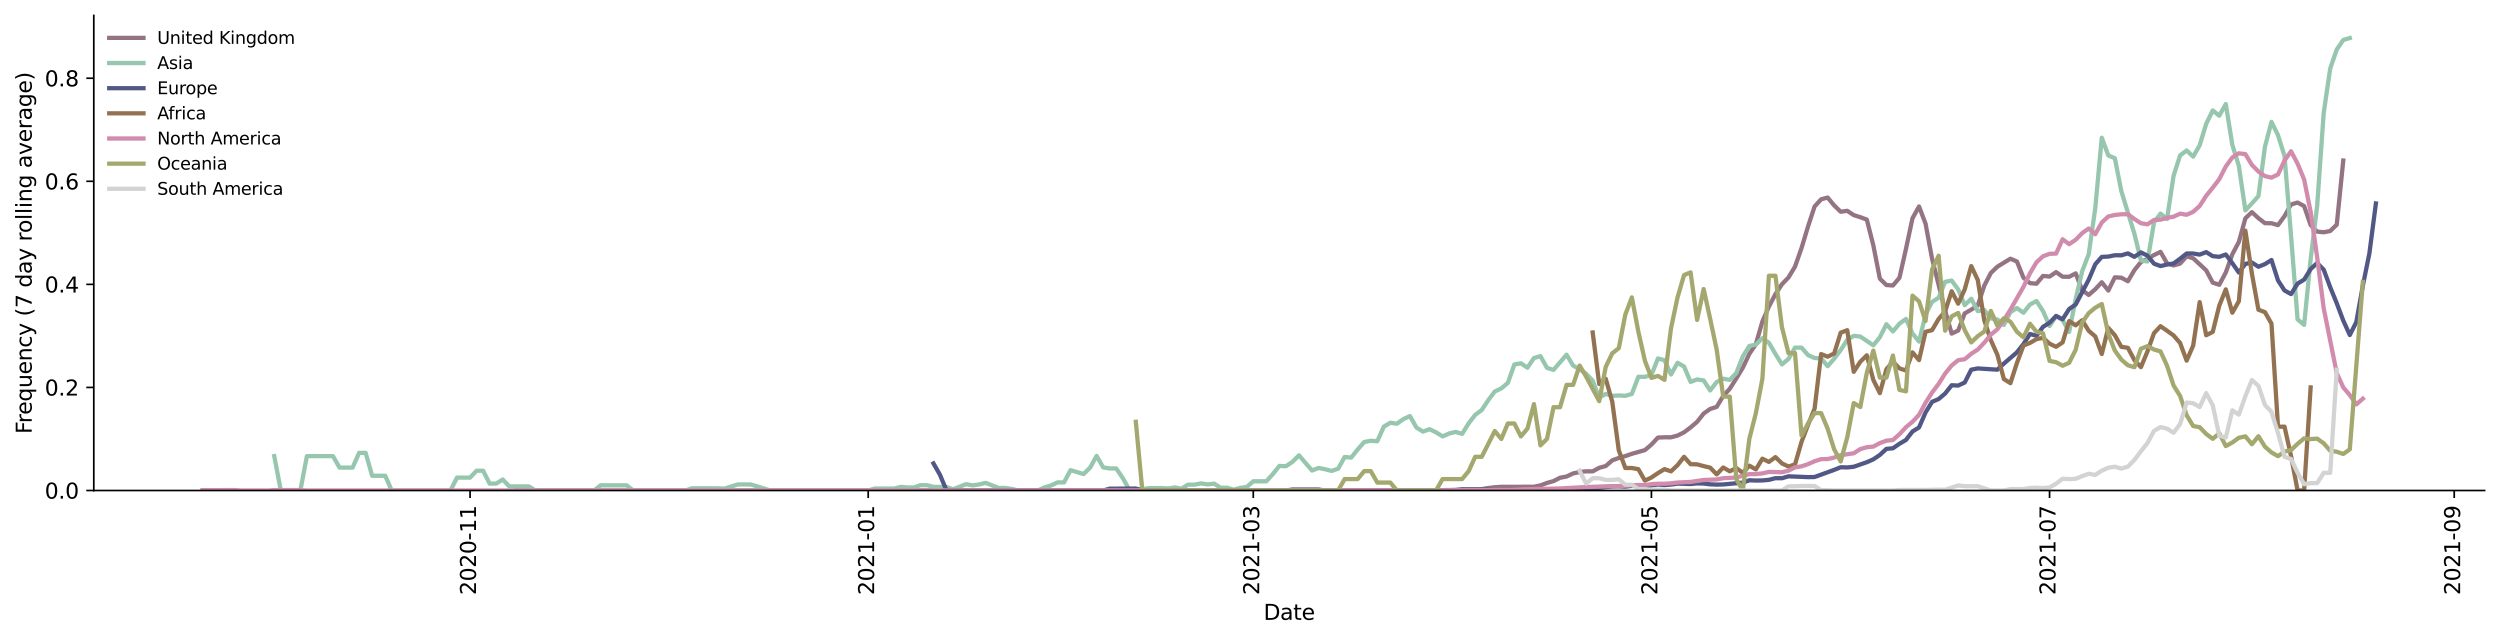 <?xml version="1.0" encoding="utf-8" standalone="no"?>
<!DOCTYPE svg PUBLIC "-//W3C//DTD SVG 1.1//EN"
  "http://www.w3.org/Graphics/SVG/1.1/DTD/svg11.dtd">
<svg height="298.621pt" version="1.1" viewBox="0 0 1166.981 298.621" width="1166.981pt" xmlns="http://www.w3.org/2000/svg" xmlns:xlink="http://www.w3.org/1999/xlink">
 <defs>
  <style type="text/css">*{stroke-linecap:butt;stroke-linejoin:round;}</style>
 </defs>
 <g id="figure_1">
  <g id="patch_1">
   <path d="M 0 298.621 
L 1166.981 298.621 
L 1166.981 0 
L 0 0 
z
" style="fill:#ffffff;"/>
  </g>
  <g id="axes_1">
   <g id="patch_2">
    <path d="M 43.781 228.96 
L 1159.781 228.96 
L 1159.781 7.2 
L 43.781 7.2 
z
" style="fill:#ffffff;"/>
   </g>
   <g id="matplotlib.axis_1">
    <g id="xtick_1">
     <g id="line2d_1">
      <defs>
       <path d="M 0 0 
L 0 3.5 
" id="mbc5ffa4430" style="stroke:#000000;stroke-width:0.8;"/>
      </defs>
      <g>
       <use style="stroke:#000000;stroke-width:0.8;" x="219.423" xlink:href="#mbc5ffa4430" y="228.96"/>
      </g>
     </g>
     <g id="text_1">
      <!-- 2020-11 -->
      <g transform="translate(222.182 277.743)rotate(-90)scale(0.1 -0.1)">
       <defs>
        <path d="M 1228 531 
L 3431 531 
L 3431 0 
L 469 0 
L 469 531 
Q 828 903 1448 1529 
Q 2069 2156 2228 2338 
Q 2531 2678 2651 2914 
Q 2772 3150 2772 3378 
Q 2772 3750 2511 3984 
Q 2250 4219 1831 4219 
Q 1534 4219 1204 4116 
Q 875 4013 500 3803 
L 500 4441 
Q 881 4594 1212 4672 
Q 1544 4750 1819 4750 
Q 2544 4750 2975 4387 
Q 3406 4025 3406 3419 
Q 3406 3131 3298 2873 
Q 3191 2616 2906 2266 
Q 2828 2175 2409 1742 
Q 1991 1309 1228 531 
z
" id="DejaVuSans-32" transform="scale(0.016)"/>
        <path d="M 2034 4250 
Q 1547 4250 1301 3770 
Q 1056 3291 1056 2328 
Q 1056 1369 1301 889 
Q 1547 409 2034 409 
Q 2525 409 2770 889 
Q 3016 1369 3016 2328 
Q 3016 3291 2770 3770 
Q 2525 4250 2034 4250 
z
M 2034 4750 
Q 2819 4750 3233 4129 
Q 3647 3509 3647 2328 
Q 3647 1150 3233 529 
Q 2819 -91 2034 -91 
Q 1250 -91 836 529 
Q 422 1150 422 2328 
Q 422 3509 836 4129 
Q 1250 4750 2034 4750 
z
" id="DejaVuSans-30" transform="scale(0.016)"/>
        <path d="M 313 2009 
L 1997 2009 
L 1997 1497 
L 313 1497 
L 313 2009 
z
" id="DejaVuSans-2d" transform="scale(0.016)"/>
        <path d="M 794 531 
L 1825 531 
L 1825 4091 
L 703 3866 
L 703 4441 
L 1819 4666 
L 2450 4666 
L 2450 531 
L 3481 531 
L 3481 0 
L 794 0 
L 794 531 
z
" id="DejaVuSans-31" transform="scale(0.016)"/>
       </defs>
       <use xlink:href="#DejaVuSans-32"/>
       <use x="63.623" xlink:href="#DejaVuSans-30"/>
       <use x="127.246" xlink:href="#DejaVuSans-32"/>
       <use x="190.869" xlink:href="#DejaVuSans-30"/>
       <use x="254.492" xlink:href="#DejaVuSans-2d"/>
       <use x="290.576" xlink:href="#DejaVuSans-31"/>
       <use x="354.199" xlink:href="#DejaVuSans-31"/>
      </g>
     </g>
    </g>
    <g id="xtick_2">
     <g id="line2d_2">
      <g>
       <use style="stroke:#000000;stroke-width:0.8;" x="405.27" xlink:href="#mbc5ffa4430" y="228.96"/>
      </g>
     </g>
     <g id="text_2">
      <!-- 2021-01 -->
      <g transform="translate(408.03 277.743)rotate(-90)scale(0.1 -0.1)">
       <use xlink:href="#DejaVuSans-32"/>
       <use x="63.623" xlink:href="#DejaVuSans-30"/>
       <use x="127.246" xlink:href="#DejaVuSans-32"/>
       <use x="190.869" xlink:href="#DejaVuSans-31"/>
       <use x="254.492" xlink:href="#DejaVuSans-2d"/>
       <use x="290.576" xlink:href="#DejaVuSans-30"/>
       <use x="354.199" xlink:href="#DejaVuSans-31"/>
      </g>
     </g>
    </g>
    <g id="xtick_3">
     <g id="line2d_3">
      <g>
       <use style="stroke:#000000;stroke-width:0.8;" x="585.024" xlink:href="#mbc5ffa4430" y="228.96"/>
      </g>
     </g>
     <g id="text_3">
      <!-- 2021-03 -->
      <g transform="translate(587.784 277.743)rotate(-90)scale(0.1 -0.1)">
       <defs>
        <path d="M 2597 2516 
Q 3050 2419 3304 2112 
Q 3559 1806 3559 1356 
Q 3559 666 3084 287 
Q 2609 -91 1734 -91 
Q 1441 -91 1130 -33 
Q 819 25 488 141 
L 488 750 
Q 750 597 1062 519 
Q 1375 441 1716 441 
Q 2309 441 2620 675 
Q 2931 909 2931 1356 
Q 2931 1769 2642 2001 
Q 2353 2234 1838 2234 
L 1294 2234 
L 1294 2753 
L 1863 2753 
Q 2328 2753 2575 2939 
Q 2822 3125 2822 3475 
Q 2822 3834 2567 4026 
Q 2313 4219 1838 4219 
Q 1578 4219 1281 4162 
Q 984 4106 628 3988 
L 628 4550 
Q 988 4650 1302 4700 
Q 1616 4750 1894 4750 
Q 2613 4750 3031 4423 
Q 3450 4097 3450 3541 
Q 3450 3153 3228 2886 
Q 3006 2619 2597 2516 
z
" id="DejaVuSans-33" transform="scale(0.016)"/>
       </defs>
       <use xlink:href="#DejaVuSans-32"/>
       <use x="63.623" xlink:href="#DejaVuSans-30"/>
       <use x="127.246" xlink:href="#DejaVuSans-32"/>
       <use x="190.869" xlink:href="#DejaVuSans-31"/>
       <use x="254.492" xlink:href="#DejaVuSans-2d"/>
       <use x="290.576" xlink:href="#DejaVuSans-30"/>
       <use x="354.199" xlink:href="#DejaVuSans-33"/>
      </g>
     </g>
    </g>
    <g id="xtick_4">
     <g id="line2d_4">
      <g>
       <use style="stroke:#000000;stroke-width:0.8;" x="770.872" xlink:href="#mbc5ffa4430" y="228.96"/>
      </g>
     </g>
     <g id="text_4">
      <!-- 2021-05 -->
      <g transform="translate(773.632 277.743)rotate(-90)scale(0.1 -0.1)">
       <defs>
        <path d="M 691 4666 
L 3169 4666 
L 3169 4134 
L 1269 4134 
L 1269 2991 
Q 1406 3038 1543 3061 
Q 1681 3084 1819 3084 
Q 2600 3084 3056 2656 
Q 3513 2228 3513 1497 
Q 3513 744 3044 326 
Q 2575 -91 1722 -91 
Q 1428 -91 1123 -41 
Q 819 9 494 109 
L 494 744 
Q 775 591 1075 516 
Q 1375 441 1709 441 
Q 2250 441 2565 725 
Q 2881 1009 2881 1497 
Q 2881 1984 2565 2268 
Q 2250 2553 1709 2553 
Q 1456 2553 1204 2497 
Q 953 2441 691 2322 
L 691 4666 
z
" id="DejaVuSans-35" transform="scale(0.016)"/>
       </defs>
       <use xlink:href="#DejaVuSans-32"/>
       <use x="63.623" xlink:href="#DejaVuSans-30"/>
       <use x="127.246" xlink:href="#DejaVuSans-32"/>
       <use x="190.869" xlink:href="#DejaVuSans-31"/>
       <use x="254.492" xlink:href="#DejaVuSans-2d"/>
       <use x="290.576" xlink:href="#DejaVuSans-30"/>
       <use x="354.199" xlink:href="#DejaVuSans-35"/>
      </g>
     </g>
    </g>
    <g id="xtick_5">
     <g id="line2d_5">
      <g>
       <use style="stroke:#000000;stroke-width:0.8;" x="956.72" xlink:href="#mbc5ffa4430" y="228.96"/>
      </g>
     </g>
     <g id="text_5">
      <!-- 2021-07 -->
      <g transform="translate(959.479 277.743)rotate(-90)scale(0.1 -0.1)">
       <defs>
        <path d="M 525 4666 
L 3525 4666 
L 3525 4397 
L 1831 0 
L 1172 0 
L 2766 4134 
L 525 4134 
L 525 4666 
z
" id="DejaVuSans-37" transform="scale(0.016)"/>
       </defs>
       <use xlink:href="#DejaVuSans-32"/>
       <use x="63.623" xlink:href="#DejaVuSans-30"/>
       <use x="127.246" xlink:href="#DejaVuSans-32"/>
       <use x="190.869" xlink:href="#DejaVuSans-31"/>
       <use x="254.492" xlink:href="#DejaVuSans-2d"/>
       <use x="290.576" xlink:href="#DejaVuSans-30"/>
       <use x="354.199" xlink:href="#DejaVuSans-37"/>
      </g>
     </g>
    </g>
    <g id="xtick_6">
     <g id="line2d_6">
      <g>
       <use style="stroke:#000000;stroke-width:0.8;" x="1145.614" xlink:href="#mbc5ffa4430" y="228.96"/>
      </g>
     </g>
     <g id="text_6">
      <!-- 2021-09 -->
      <g transform="translate(1148.374 277.743)rotate(-90)scale(0.1 -0.1)">
       <defs>
        <path d="M 703 97 
L 703 672 
Q 941 559 1184 500 
Q 1428 441 1663 441 
Q 2288 441 2617 861 
Q 2947 1281 2994 2138 
Q 2813 1869 2534 1725 
Q 2256 1581 1919 1581 
Q 1219 1581 811 2004 
Q 403 2428 403 3163 
Q 403 3881 828 4315 
Q 1253 4750 1959 4750 
Q 2769 4750 3195 4129 
Q 3622 3509 3622 2328 
Q 3622 1225 3098 567 
Q 2575 -91 1691 -91 
Q 1453 -91 1209 -44 
Q 966 3 703 97 
z
M 1959 2075 
Q 2384 2075 2632 2365 
Q 2881 2656 2881 3163 
Q 2881 3666 2632 3958 
Q 2384 4250 1959 4250 
Q 1534 4250 1286 3958 
Q 1038 3666 1038 3163 
Q 1038 2656 1286 2365 
Q 1534 2075 1959 2075 
z
" id="DejaVuSans-39" transform="scale(0.016)"/>
       </defs>
       <use xlink:href="#DejaVuSans-32"/>
       <use x="63.623" xlink:href="#DejaVuSans-30"/>
       <use x="127.246" xlink:href="#DejaVuSans-32"/>
       <use x="190.869" xlink:href="#DejaVuSans-31"/>
       <use x="254.492" xlink:href="#DejaVuSans-2d"/>
       <use x="290.576" xlink:href="#DejaVuSans-30"/>
       <use x="354.199" xlink:href="#DejaVuSans-39"/>
      </g>
     </g>
    </g>
    <g id="text_7">
     <!-- Date -->
     <g transform="translate(589.83 289.341)scale(0.1 -0.1)">
      <defs>
       <path d="M 1259 4147 
L 1259 519 
L 2022 519 
Q 2988 519 3436 956 
Q 3884 1394 3884 2338 
Q 3884 3275 3436 3711 
Q 2988 4147 2022 4147 
L 1259 4147 
z
M 628 4666 
L 1925 4666 
Q 3281 4666 3915 4102 
Q 4550 3538 4550 2338 
Q 4550 1131 3912 565 
Q 3275 0 1925 0 
L 628 0 
L 628 4666 
z
" id="DejaVuSans-44" transform="scale(0.016)"/>
       <path d="M 2194 1759 
Q 1497 1759 1228 1600 
Q 959 1441 959 1056 
Q 959 750 1161 570 
Q 1363 391 1709 391 
Q 2188 391 2477 730 
Q 2766 1069 2766 1631 
L 2766 1759 
L 2194 1759 
z
M 3341 1997 
L 3341 0 
L 2766 0 
L 2766 531 
Q 2569 213 2275 61 
Q 1981 -91 1556 -91 
Q 1019 -91 701 211 
Q 384 513 384 1019 
Q 384 1609 779 1909 
Q 1175 2209 1959 2209 
L 2766 2209 
L 2766 2266 
Q 2766 2663 2505 2880 
Q 2244 3097 1772 3097 
Q 1472 3097 1187 3025 
Q 903 2953 641 2809 
L 641 3341 
Q 956 3463 1253 3523 
Q 1550 3584 1831 3584 
Q 2591 3584 2966 3190 
Q 3341 2797 3341 1997 
z
" id="DejaVuSans-61" transform="scale(0.016)"/>
       <path d="M 1172 4494 
L 1172 3500 
L 2356 3500 
L 2356 3053 
L 1172 3053 
L 1172 1153 
Q 1172 725 1289 603 
Q 1406 481 1766 481 
L 2356 481 
L 2356 0 
L 1766 0 
Q 1100 0 847 248 
Q 594 497 594 1153 
L 594 3053 
L 172 3053 
L 172 3500 
L 594 3500 
L 594 4494 
L 1172 4494 
z
" id="DejaVuSans-74" transform="scale(0.016)"/>
       <path d="M 3597 1894 
L 3597 1613 
L 953 1613 
Q 991 1019 1311 708 
Q 1631 397 2203 397 
Q 2534 397 2845 478 
Q 3156 559 3463 722 
L 3463 178 
Q 3153 47 2828 -22 
Q 2503 -91 2169 -91 
Q 1331 -91 842 396 
Q 353 884 353 1716 
Q 353 2575 817 3079 
Q 1281 3584 2069 3584 
Q 2775 3584 3186 3129 
Q 3597 2675 3597 1894 
z
M 3022 2063 
Q 3016 2534 2758 2815 
Q 2500 3097 2075 3097 
Q 1594 3097 1305 2825 
Q 1016 2553 972 2059 
L 3022 2063 
z
" id="DejaVuSans-65" transform="scale(0.016)"/>
      </defs>
      <use xlink:href="#DejaVuSans-44"/>
      <use x="77.002" xlink:href="#DejaVuSans-61"/>
      <use x="138.281" xlink:href="#DejaVuSans-74"/>
      <use x="177.49" xlink:href="#DejaVuSans-65"/>
     </g>
    </g>
   </g>
   <g id="matplotlib.axis_2">
    <g id="ytick_1">
     <g id="line2d_7">
      <defs>
       <path d="M 0 0 
L -3.5 0 
" id="m8dbe2d3e76" style="stroke:#000000;stroke-width:0.8;"/>
      </defs>
      <g>
       <use style="stroke:#000000;stroke-width:0.8;" x="43.781" xlink:href="#m8dbe2d3e76" y="228.96"/>
      </g>
     </g>
     <g id="text_8">
      <!-- 0.0 -->
      <g transform="translate(20.878 232.759)scale(0.1 -0.1)">
       <defs>
        <path d="M 684 794 
L 1344 794 
L 1344 0 
L 684 0 
L 684 794 
z
" id="DejaVuSans-2e" transform="scale(0.016)"/>
       </defs>
       <use xlink:href="#DejaVuSans-30"/>
       <use x="63.623" xlink:href="#DejaVuSans-2e"/>
       <use x="95.41" xlink:href="#DejaVuSans-30"/>
      </g>
     </g>
    </g>
    <g id="ytick_2">
     <g id="line2d_8">
      <g>
       <use style="stroke:#000000;stroke-width:0.8;" x="43.781" xlink:href="#m8dbe2d3e76" y="180.849"/>
      </g>
     </g>
     <g id="text_9">
      <!-- 0.2 -->
      <g transform="translate(20.878 184.648)scale(0.1 -0.1)">
       <use xlink:href="#DejaVuSans-30"/>
       <use x="63.623" xlink:href="#DejaVuSans-2e"/>
       <use x="95.41" xlink:href="#DejaVuSans-32"/>
      </g>
     </g>
    </g>
    <g id="ytick_3">
     <g id="line2d_9">
      <g>
       <use style="stroke:#000000;stroke-width:0.8;" x="43.781" xlink:href="#m8dbe2d3e76" y="132.738"/>
      </g>
     </g>
     <g id="text_10">
      <!-- 0.4 -->
      <g transform="translate(20.878 136.537)scale(0.1 -0.1)">
       <defs>
        <path d="M 2419 4116 
L 825 1625 
L 2419 1625 
L 2419 4116 
z
M 2253 4666 
L 3047 4666 
L 3047 1625 
L 3713 1625 
L 3713 1100 
L 3047 1100 
L 3047 0 
L 2419 0 
L 2419 1100 
L 313 1100 
L 313 1709 
L 2253 4666 
z
" id="DejaVuSans-34" transform="scale(0.016)"/>
       </defs>
       <use xlink:href="#DejaVuSans-30"/>
       <use x="63.623" xlink:href="#DejaVuSans-2e"/>
       <use x="95.41" xlink:href="#DejaVuSans-34"/>
      </g>
     </g>
    </g>
    <g id="ytick_4">
     <g id="line2d_10">
      <g>
       <use style="stroke:#000000;stroke-width:0.8;" x="43.781" xlink:href="#m8dbe2d3e76" y="84.627"/>
      </g>
     </g>
     <g id="text_11">
      <!-- 0.6 -->
      <g transform="translate(20.878 88.426)scale(0.1 -0.1)">
       <defs>
        <path d="M 2113 2584 
Q 1688 2584 1439 2293 
Q 1191 2003 1191 1497 
Q 1191 994 1439 701 
Q 1688 409 2113 409 
Q 2538 409 2786 701 
Q 3034 994 3034 1497 
Q 3034 2003 2786 2293 
Q 2538 2584 2113 2584 
z
M 3366 4563 
L 3366 3988 
Q 3128 4100 2886 4159 
Q 2644 4219 2406 4219 
Q 1781 4219 1451 3797 
Q 1122 3375 1075 2522 
Q 1259 2794 1537 2939 
Q 1816 3084 2150 3084 
Q 2853 3084 3261 2657 
Q 3669 2231 3669 1497 
Q 3669 778 3244 343 
Q 2819 -91 2113 -91 
Q 1303 -91 875 529 
Q 447 1150 447 2328 
Q 447 3434 972 4092 
Q 1497 4750 2381 4750 
Q 2619 4750 2861 4703 
Q 3103 4656 3366 4563 
z
" id="DejaVuSans-36" transform="scale(0.016)"/>
       </defs>
       <use xlink:href="#DejaVuSans-30"/>
       <use x="63.623" xlink:href="#DejaVuSans-2e"/>
       <use x="95.41" xlink:href="#DejaVuSans-36"/>
      </g>
     </g>
    </g>
    <g id="ytick_5">
     <g id="line2d_11">
      <g>
       <use style="stroke:#000000;stroke-width:0.8;" x="43.781" xlink:href="#m8dbe2d3e76" y="36.515"/>
      </g>
     </g>
     <g id="text_12">
      <!-- 0.8 -->
      <g transform="translate(20.878 40.315)scale(0.1 -0.1)">
       <defs>
        <path d="M 2034 2216 
Q 1584 2216 1326 1975 
Q 1069 1734 1069 1313 
Q 1069 891 1326 650 
Q 1584 409 2034 409 
Q 2484 409 2743 651 
Q 3003 894 3003 1313 
Q 3003 1734 2745 1975 
Q 2488 2216 2034 2216 
z
M 1403 2484 
Q 997 2584 770 2862 
Q 544 3141 544 3541 
Q 544 4100 942 4425 
Q 1341 4750 2034 4750 
Q 2731 4750 3128 4425 
Q 3525 4100 3525 3541 
Q 3525 3141 3298 2862 
Q 3072 2584 2669 2484 
Q 3125 2378 3379 2068 
Q 3634 1759 3634 1313 
Q 3634 634 3220 271 
Q 2806 -91 2034 -91 
Q 1263 -91 848 271 
Q 434 634 434 1313 
Q 434 1759 690 2068 
Q 947 2378 1403 2484 
z
M 1172 3481 
Q 1172 3119 1398 2916 
Q 1625 2713 2034 2713 
Q 2441 2713 2670 2916 
Q 2900 3119 2900 3481 
Q 2900 3844 2670 4047 
Q 2441 4250 2034 4250 
Q 1625 4250 1398 4047 
Q 1172 3844 1172 3481 
z
" id="DejaVuSans-38" transform="scale(0.016)"/>
       </defs>
       <use xlink:href="#DejaVuSans-30"/>
       <use x="63.623" xlink:href="#DejaVuSans-2e"/>
       <use x="95.41" xlink:href="#DejaVuSans-38"/>
      </g>
     </g>
    </g>
    <g id="text_13">
     <!-- Frequency (7 day rolling average) -->
     <g transform="translate(14.798 202.529)rotate(-90)scale(0.1 -0.1)">
      <defs>
       <path d="M 628 4666 
L 3309 4666 
L 3309 4134 
L 1259 4134 
L 1259 2759 
L 3109 2759 
L 3109 2228 
L 1259 2228 
L 1259 0 
L 628 0 
L 628 4666 
z
" id="DejaVuSans-46" transform="scale(0.016)"/>
       <path d="M 2631 2963 
Q 2534 3019 2420 3045 
Q 2306 3072 2169 3072 
Q 1681 3072 1420 2755 
Q 1159 2438 1159 1844 
L 1159 0 
L 581 0 
L 581 3500 
L 1159 3500 
L 1159 2956 
Q 1341 3275 1631 3429 
Q 1922 3584 2338 3584 
Q 2397 3584 2469 3576 
Q 2541 3569 2628 3553 
L 2631 2963 
z
" id="DejaVuSans-72" transform="scale(0.016)"/>
       <path d="M 947 1747 
Q 947 1113 1208 752 
Q 1469 391 1925 391 
Q 2381 391 2643 752 
Q 2906 1113 2906 1747 
Q 2906 2381 2643 2742 
Q 2381 3103 1925 3103 
Q 1469 3103 1208 2742 
Q 947 2381 947 1747 
z
M 2906 525 
Q 2725 213 2448 61 
Q 2172 -91 1784 -91 
Q 1150 -91 751 415 
Q 353 922 353 1747 
Q 353 2572 751 3078 
Q 1150 3584 1784 3584 
Q 2172 3584 2448 3432 
Q 2725 3281 2906 2969 
L 2906 3500 
L 3481 3500 
L 3481 -1331 
L 2906 -1331 
L 2906 525 
z
" id="DejaVuSans-71" transform="scale(0.016)"/>
       <path d="M 544 1381 
L 544 3500 
L 1119 3500 
L 1119 1403 
Q 1119 906 1312 657 
Q 1506 409 1894 409 
Q 2359 409 2629 706 
Q 2900 1003 2900 1516 
L 2900 3500 
L 3475 3500 
L 3475 0 
L 2900 0 
L 2900 538 
Q 2691 219 2414 64 
Q 2138 -91 1772 -91 
Q 1169 -91 856 284 
Q 544 659 544 1381 
z
M 1991 3584 
L 1991 3584 
z
" id="DejaVuSans-75" transform="scale(0.016)"/>
       <path d="M 3513 2113 
L 3513 0 
L 2938 0 
L 2938 2094 
Q 2938 2591 2744 2837 
Q 2550 3084 2163 3084 
Q 1697 3084 1428 2787 
Q 1159 2491 1159 1978 
L 1159 0 
L 581 0 
L 581 3500 
L 1159 3500 
L 1159 2956 
Q 1366 3272 1645 3428 
Q 1925 3584 2291 3584 
Q 2894 3584 3203 3211 
Q 3513 2838 3513 2113 
z
" id="DejaVuSans-6e" transform="scale(0.016)"/>
       <path d="M 3122 3366 
L 3122 2828 
Q 2878 2963 2633 3030 
Q 2388 3097 2138 3097 
Q 1578 3097 1268 2742 
Q 959 2388 959 1747 
Q 959 1106 1268 751 
Q 1578 397 2138 397 
Q 2388 397 2633 464 
Q 2878 531 3122 666 
L 3122 134 
Q 2881 22 2623 -34 
Q 2366 -91 2075 -91 
Q 1284 -91 818 406 
Q 353 903 353 1747 
Q 353 2603 823 3093 
Q 1294 3584 2113 3584 
Q 2378 3584 2631 3529 
Q 2884 3475 3122 3366 
z
" id="DejaVuSans-63" transform="scale(0.016)"/>
       <path d="M 2059 -325 
Q 1816 -950 1584 -1140 
Q 1353 -1331 966 -1331 
L 506 -1331 
L 506 -850 
L 844 -850 
Q 1081 -850 1212 -737 
Q 1344 -625 1503 -206 
L 1606 56 
L 191 3500 
L 800 3500 
L 1894 763 
L 2988 3500 
L 3597 3500 
L 2059 -325 
z
" id="DejaVuSans-79" transform="scale(0.016)"/>
       <path id="DejaVuSans-20" transform="scale(0.016)"/>
       <path d="M 1984 4856 
Q 1566 4138 1362 3434 
Q 1159 2731 1159 2009 
Q 1159 1288 1364 580 
Q 1569 -128 1984 -844 
L 1484 -844 
Q 1016 -109 783 600 
Q 550 1309 550 2009 
Q 550 2706 781 3412 
Q 1013 4119 1484 4856 
L 1984 4856 
z
" id="DejaVuSans-28" transform="scale(0.016)"/>
       <path d="M 2906 2969 
L 2906 4863 
L 3481 4863 
L 3481 0 
L 2906 0 
L 2906 525 
Q 2725 213 2448 61 
Q 2172 -91 1784 -91 
Q 1150 -91 751 415 
Q 353 922 353 1747 
Q 353 2572 751 3078 
Q 1150 3584 1784 3584 
Q 2172 3584 2448 3432 
Q 2725 3281 2906 2969 
z
M 947 1747 
Q 947 1113 1208 752 
Q 1469 391 1925 391 
Q 2381 391 2643 752 
Q 2906 1113 2906 1747 
Q 2906 2381 2643 2742 
Q 2381 3103 1925 3103 
Q 1469 3103 1208 2742 
Q 947 2381 947 1747 
z
" id="DejaVuSans-64" transform="scale(0.016)"/>
       <path d="M 1959 3097 
Q 1497 3097 1228 2736 
Q 959 2375 959 1747 
Q 959 1119 1226 758 
Q 1494 397 1959 397 
Q 2419 397 2687 759 
Q 2956 1122 2956 1747 
Q 2956 2369 2687 2733 
Q 2419 3097 1959 3097 
z
M 1959 3584 
Q 2709 3584 3137 3096 
Q 3566 2609 3566 1747 
Q 3566 888 3137 398 
Q 2709 -91 1959 -91 
Q 1206 -91 779 398 
Q 353 888 353 1747 
Q 353 2609 779 3096 
Q 1206 3584 1959 3584 
z
" id="DejaVuSans-6f" transform="scale(0.016)"/>
       <path d="M 603 4863 
L 1178 4863 
L 1178 0 
L 603 0 
L 603 4863 
z
" id="DejaVuSans-6c" transform="scale(0.016)"/>
       <path d="M 603 3500 
L 1178 3500 
L 1178 0 
L 603 0 
L 603 3500 
z
M 603 4863 
L 1178 4863 
L 1178 4134 
L 603 4134 
L 603 4863 
z
" id="DejaVuSans-69" transform="scale(0.016)"/>
       <path d="M 2906 1791 
Q 2906 2416 2648 2759 
Q 2391 3103 1925 3103 
Q 1463 3103 1205 2759 
Q 947 2416 947 1791 
Q 947 1169 1205 825 
Q 1463 481 1925 481 
Q 2391 481 2648 825 
Q 2906 1169 2906 1791 
z
M 3481 434 
Q 3481 -459 3084 -895 
Q 2688 -1331 1869 -1331 
Q 1566 -1331 1297 -1286 
Q 1028 -1241 775 -1147 
L 775 -588 
Q 1028 -725 1275 -790 
Q 1522 -856 1778 -856 
Q 2344 -856 2625 -561 
Q 2906 -266 2906 331 
L 2906 616 
Q 2728 306 2450 153 
Q 2172 0 1784 0 
Q 1141 0 747 490 
Q 353 981 353 1791 
Q 353 2603 747 3093 
Q 1141 3584 1784 3584 
Q 2172 3584 2450 3431 
Q 2728 3278 2906 2969 
L 2906 3500 
L 3481 3500 
L 3481 434 
z
" id="DejaVuSans-67" transform="scale(0.016)"/>
       <path d="M 191 3500 
L 800 3500 
L 1894 563 
L 2988 3500 
L 3597 3500 
L 2284 0 
L 1503 0 
L 191 3500 
z
" id="DejaVuSans-76" transform="scale(0.016)"/>
       <path d="M 513 4856 
L 1013 4856 
Q 1481 4119 1714 3412 
Q 1947 2706 1947 2009 
Q 1947 1309 1714 600 
Q 1481 -109 1013 -844 
L 513 -844 
Q 928 -128 1133 580 
Q 1338 1288 1338 2009 
Q 1338 2731 1133 3434 
Q 928 4138 513 4856 
z
" id="DejaVuSans-29" transform="scale(0.016)"/>
      </defs>
      <use xlink:href="#DejaVuSans-46"/>
      <use x="50.27" xlink:href="#DejaVuSans-72"/>
      <use x="89.133" xlink:href="#DejaVuSans-65"/>
      <use x="150.656" xlink:href="#DejaVuSans-71"/>
      <use x="214.133" xlink:href="#DejaVuSans-75"/>
      <use x="277.512" xlink:href="#DejaVuSans-65"/>
      <use x="339.035" xlink:href="#DejaVuSans-6e"/>
      <use x="402.414" xlink:href="#DejaVuSans-63"/>
      <use x="457.395" xlink:href="#DejaVuSans-79"/>
      <use x="516.574" xlink:href="#DejaVuSans-20"/>
      <use x="548.361" xlink:href="#DejaVuSans-28"/>
      <use x="587.375" xlink:href="#DejaVuSans-37"/>
      <use x="650.998" xlink:href="#DejaVuSans-20"/>
      <use x="682.785" xlink:href="#DejaVuSans-64"/>
      <use x="746.262" xlink:href="#DejaVuSans-61"/>
      <use x="807.541" xlink:href="#DejaVuSans-79"/>
      <use x="866.721" xlink:href="#DejaVuSans-20"/>
      <use x="898.508" xlink:href="#DejaVuSans-72"/>
      <use x="937.371" xlink:href="#DejaVuSans-6f"/>
      <use x="998.553" xlink:href="#DejaVuSans-6c"/>
      <use x="1026.336" xlink:href="#DejaVuSans-6c"/>
      <use x="1054.119" xlink:href="#DejaVuSans-69"/>
      <use x="1081.902" xlink:href="#DejaVuSans-6e"/>
      <use x="1145.281" xlink:href="#DejaVuSans-67"/>
      <use x="1208.758" xlink:href="#DejaVuSans-20"/>
      <use x="1240.545" xlink:href="#DejaVuSans-61"/>
      <use x="1301.824" xlink:href="#DejaVuSans-76"/>
      <use x="1361.004" xlink:href="#DejaVuSans-65"/>
      <use x="1422.527" xlink:href="#DejaVuSans-72"/>
      <use x="1463.641" xlink:href="#DejaVuSans-61"/>
      <use x="1524.92" xlink:href="#DejaVuSans-67"/>
      <use x="1588.396" xlink:href="#DejaVuSans-65"/>
      <use x="1649.92" xlink:href="#DejaVuSans-29"/>
     </g>
    </g>
   </g>
   <g id="line2d_12">
    <path clip-path="url(#p93304aa3ad)" d="M 240.749 228.926 
L 252.936 228.96 
L 670.332 228.895 
L 682.518 228.696 
L 685.565 228.495 
L 691.658 228.309 
L 694.705 227.805 
L 697.752 227.45 
L 700.798 227.227 
L 709.938 227.224 
L 716.032 227.201 
L 719.079 226.579 
L 722.125 225.436 
L 725.172 224.582 
L 728.219 223.018 
L 731.265 222.423 
L 734.312 220.996 
L 737.359 220.322 
L 740.405 220.002 
L 743.452 220.025 
L 746.499 218.363 
L 749.545 217.545 
L 752.592 214.877 
L 755.639 213.781 
L 758.685 212.89 
L 761.732 211.837 
L 767.825 210.104 
L 770.872 207.519 
L 773.919 204.257 
L 776.966 204.123 
L 780.012 204.128 
L 783.059 203.315 
L 786.106 201.8 
L 789.152 199.5 
L 792.199 196.908 
L 795.246 193.058 
L 798.292 190.889 
L 801.339 189.908 
L 804.386 184.852 
L 807.432 181.496 
L 810.479 176.683 
L 813.526 171.659 
L 816.572 165.204 
L 819.619 160.665 
L 822.666 150.091 
L 825.712 143.109 
L 828.759 137.301 
L 831.806 132.673 
L 834.853 129.517 
L 837.899 124.447 
L 840.946 115.764 
L 843.993 105.649 
L 847.039 96.381 
L 850.086 93.035 
L 853.133 92.202 
L 856.179 95.904 
L 859.226 98.838 
L 862.273 98.411 
L 865.319 100.426 
L 868.366 101.379 
L 871.413 102.513 
L 874.459 114.539 
L 877.506 130.074 
L 880.553 133.052 
L 883.599 133.268 
L 886.646 129.665 
L 889.693 116.171 
L 892.739 101.875 
L 895.786 96.38 
L 898.833 104.412 
L 901.88 120.803 
L 907.973 145.016 
L 911.02 155.721 
L 914.066 154.284 
L 917.113 146.289 
L 920.16 144.535 
L 923.206 142.593 
L 926.253 133.342 
L 929.3 127.438 
L 932.346 124.503 
L 938.44 120.768 
L 941.486 122.074 
L 944.533 129.635 
L 947.58 132.175 
L 950.626 132.426 
L 953.673 128.794 
L 956.72 129.103 
L 959.767 127.03 
L 962.813 129.158 
L 965.86 129.205 
L 968.907 127.615 
L 971.953 135.453 
L 975 137.674 
L 978.047 135.012 
L 981.093 131.754 
L 984.14 135.627 
L 987.187 129.456 
L 990.233 129.633 
L 993.28 131.277 
L 996.327 126.096 
L 999.373 122.318 
L 1002.42 120.861 
L 1005.467 119.056 
L 1008.513 117.562 
L 1011.56 122.923 
L 1014.607 123.915 
L 1017.653 123.047 
L 1020.7 119.656 
L 1023.747 120.548 
L 1029.84 126.192 
L 1032.887 131.929 
L 1035.934 132.93 
L 1038.98 127.192 
L 1042.027 118.713 
L 1045.074 112.954 
L 1048.12 101.911 
L 1051.167 99.029 
L 1054.214 101.84 
L 1057.26 104.181 
L 1060.307 104.211 
L 1063.354 105.071 
L 1066.4 100.891 
L 1069.447 95.44 
L 1072.494 94.55 
L 1075.54 96.195 
L 1078.587 105.05 
L 1081.634 108.107 
L 1084.681 108.423 
L 1087.727 107.841 
L 1090.774 104.886 
L 1093.821 74.937 
L 1093.821 74.937 
" style="fill:none;stroke:#947383;stroke-linecap:square;stroke-width:2;"/>
   </g>
   <g id="line2d_13">
    <path clip-path="url(#p93304aa3ad)" d="M 128.022 212.923 
L 131.069 228.96 
L 140.209 228.96 
L 143.255 212.923 
L 155.442 212.923 
L 158.489 218.269 
L 164.582 218.269 
L 167.629 211.396 
L 170.676 211.396 
L 173.722 222.087 
L 179.816 222.087 
L 182.862 228.96 
L 210.282 228.96 
L 213.329 222.946 
L 219.423 222.946 
L 222.469 219.739 
L 225.516 219.739 
L 228.563 225.753 
L 231.609 225.753 
L 234.656 223.828 
L 237.703 227.036 
L 246.843 227.036 
L 249.889 228.96 
L 277.31 228.96 
L 280.356 226.554 
L 292.543 226.554 
L 295.59 228.96 
L 319.963 228.96 
L 323.01 227.936 
L 335.196 227.936 
L 338.243 228.085 
L 344.337 226.154 
L 350.43 226.154 
L 353.477 227.029 
L 359.57 228.96 
L 405.27 228.96 
L 408.317 228.052 
L 417.457 228.052 
L 420.504 227.276 
L 423.55 227.551 
L 426.597 227.551 
L 429.644 226.482 
L 432.69 226.482 
L 435.737 227.258 
L 441.83 227.318 
L 444.877 228.387 
L 450.97 226.011 
L 454.017 226.584 
L 457.064 226.13 
L 460.11 225.401 
L 466.204 227.777 
L 469.251 227.777 
L 472.297 228.231 
L 475.344 228.96 
L 484.484 228.96 
L 487.531 227.502 
L 490.577 226.643 
L 493.624 225.185 
L 496.671 225.185 
L 499.717 219.458 
L 505.811 221.279 
L 508.857 218.282 
L 511.904 212.815 
L 514.951 218.175 
L 517.997 218.671 
L 521.044 218.671 
L 524.091 223.126 
L 527.138 228.593 
L 530.184 228.425 
L 533.231 228.425 
L 536.278 227.831 
L 542.371 227.831 
L 545.418 228.004 
L 548.464 227.537 
L 551.511 228.131 
L 554.558 226.232 
L 557.604 226.232 
L 560.651 225.65 
L 563.698 226.118 
L 566.744 225.769 
L 569.791 227.668 
L 572.838 227.668 
L 575.884 228.611 
L 578.931 227.729 
L 581.978 227.337 
L 585.024 224.664 
L 591.118 224.664 
L 594.165 221.287 
L 597.211 217.493 
L 600.258 217.634 
L 603.305 215.595 
L 606.351 212.548 
L 612.445 219.634 
L 615.491 218.439 
L 618.538 219.037 
L 621.585 219.83 
L 624.631 218.786 
L 627.678 213.324 
L 630.725 213.599 
L 633.771 209.8 
L 636.818 206.322 
L 639.865 205.755 
L 642.911 205.951 
L 645.958 199.144 
L 649.005 197.343 
L 652.052 197.784 
L 655.098 195.639 
L 658.145 194.23 
L 661.192 199.584 
L 664.238 201.463 
L 667.285 200.353 
L 670.332 201.799 
L 673.378 203.709 
L 676.425 202.371 
L 679.472 201.617 
L 682.518 202.526 
L 685.565 197.599 
L 688.612 193.67 
L 691.658 191.402 
L 694.705 186.811 
L 697.752 182.757 
L 700.798 181.301 
L 703.845 178.746 
L 706.892 170.146 
L 709.938 169.586 
L 712.985 171.641 
L 716.032 167.119 
L 719.079 166.256 
L 722.125 171.723 
L 725.172 172.655 
L 731.265 165.582 
L 734.312 170.644 
L 737.359 172.369 
L 740.405 174.476 
L 743.452 177.684 
L 746.499 185.64 
L 749.545 183.88 
L 752.592 184.778 
L 755.639 184.595 
L 758.685 184.763 
L 761.732 183.894 
L 764.779 175.869 
L 767.825 175.909 
L 770.872 175.053 
L 773.919 167.325 
L 776.966 168.146 
L 780.012 174.803 
L 783.059 169.351 
L 786.106 171.108 
L 789.152 178.264 
L 792.199 177.121 
L 795.246 177.579 
L 798.292 182.258 
L 801.339 178.324 
L 804.386 176.786 
L 807.432 177.334 
L 810.479 174.155 
L 813.526 166.408 
L 816.572 161.493 
L 819.619 160.866 
L 822.666 157.895 
L 825.712 159.986 
L 828.759 165.222 
L 831.806 170.098 
L 834.853 167.553 
L 837.899 162.249 
L 840.946 162.28 
L 843.993 165.772 
L 847.039 167.118 
L 850.086 167.283 
L 853.133 170.937 
L 856.179 167.462 
L 859.226 163.416 
L 862.273 158.64 
L 865.319 156.767 
L 868.366 157.097 
L 874.459 161.183 
L 877.506 157.41 
L 880.553 151.337 
L 883.599 154.699 
L 886.646 151.069 
L 889.693 148.903 
L 892.739 155.678 
L 895.786 159.443 
L 898.833 146.799 
L 901.88 140.902 
L 904.926 138.989 
L 907.973 131.562 
L 911.02 130.958 
L 914.066 135.097 
L 917.113 142.438 
L 920.16 139.473 
L 923.206 145.213 
L 926.253 144.731 
L 929.3 148.63 
L 932.346 149.12 
L 935.393 151.705 
L 938.44 145.71 
L 941.486 143.784 
L 944.533 145.996 
L 947.58 142.147 
L 950.626 140.522 
L 953.673 145.228 
L 956.72 152.191 
L 959.767 147.578 
L 962.813 149.401 
L 965.86 154.941 
L 968.907 139.586 
L 971.953 126.589 
L 975 118.622 
L 978.047 97.238 
L 981.093 64.298 
L 984.14 72.567 
L 987.187 73.855 
L 990.233 89.261 
L 996.327 109.14 
L 999.373 121.567 
L 1002.42 122.058 
L 1005.467 103.883 
L 1008.513 99.707 
L 1011.56 102.229 
L 1014.607 82.059 
L 1017.653 72.555 
L 1020.7 70.23 
L 1023.747 73.095 
L 1026.794 67.832 
L 1029.84 57.784 
L 1032.887 51.562 
L 1035.934 54.023 
L 1038.98 48.571 
L 1042.027 67.609 
L 1045.074 77.448 
L 1048.12 98.205 
L 1051.167 94.956 
L 1054.214 91.536 
L 1057.26 68.515 
L 1060.307 56.901 
L 1063.354 63.087 
L 1066.4 72.826 
L 1069.447 110.162 
L 1072.494 149.072 
L 1075.54 151.637 
L 1078.587 121.042 
L 1081.634 96.079 
L 1084.681 52.754 
L 1087.727 31.967 
L 1090.774 23.139 
L 1093.821 18.668 
L 1096.867 17.76 
L 1096.867 17.76 
" style="fill:none;stroke:#96c6ad;stroke-linecap:square;stroke-width:2;"/>
   </g>
   <g id="line2d_14">
    <path clip-path="url(#p93304aa3ad)" d="M 435.737 216.325 
L 438.784 221.67 
L 441.83 228.96 
L 514.951 228.96 
L 517.997 228.111 
L 530.184 228.056 
L 533.231 228.865 
L 600.258 228.96 
L 603.305 228.505 
L 615.491 228.505 
L 618.538 228.96 
L 664.238 228.881 
L 679.472 228.725 
L 682.518 228.411 
L 688.612 228.519 
L 694.705 228.46 
L 697.752 228.756 
L 703.845 228.652 
L 712.985 228.803 
L 722.125 228.727 
L 725.172 228.665 
L 731.265 228.394 
L 737.359 228.205 
L 746.499 227.722 
L 752.592 227.063 
L 755.639 227.01 
L 758.685 227.152 
L 761.732 226.811 
L 767.825 227.023 
L 773.919 226.151 
L 776.966 226.411 
L 780.012 226.195 
L 783.059 225.746 
L 789.152 225.938 
L 792.199 225.635 
L 795.246 225.715 
L 798.292 226.077 
L 801.339 226.206 
L 804.386 226.139 
L 813.526 225.286 
L 816.572 224.189 
L 819.619 224.319 
L 822.666 224.265 
L 825.712 223.987 
L 828.759 223.209 
L 831.806 223.237 
L 834.853 222.343 
L 843.993 222.717 
L 847.039 222.668 
L 856.179 219.33 
L 859.226 218.107 
L 862.273 218.197 
L 865.319 217.873 
L 871.413 215.752 
L 874.459 214.415 
L 877.506 212.348 
L 880.553 209.524 
L 883.599 209.26 
L 886.646 207.143 
L 889.693 205.357 
L 892.739 201.411 
L 895.786 199.531 
L 898.833 192.529 
L 901.88 187.571 
L 904.926 186.283 
L 907.973 183.697 
L 911.02 179.828 
L 914.066 179.974 
L 917.113 178.558 
L 920.16 172.568 
L 923.206 171.972 
L 932.346 172.559 
L 935.393 169.716 
L 941.486 164.46 
L 944.533 160.596 
L 947.58 155.915 
L 950.626 156.72 
L 953.673 152.554 
L 956.72 150.651 
L 959.767 147.478 
L 962.813 149.036 
L 965.86 144.254 
L 968.907 142.155 
L 975 130.534 
L 978.047 123.376 
L 981.093 119.907 
L 984.14 119.772 
L 987.187 119.143 
L 990.233 119.177 
L 993.28 118.275 
L 996.327 119.886 
L 999.373 117.815 
L 1002.42 119.337 
L 1005.467 123.079 
L 1008.513 124.195 
L 1011.56 123.483 
L 1014.607 122.992 
L 1017.653 120.766 
L 1020.7 118.333 
L 1023.747 118.333 
L 1026.794 118.848 
L 1029.84 117.683 
L 1032.887 119.58 
L 1035.934 119.872 
L 1038.98 118.795 
L 1042.027 122.853 
L 1045.074 127.214 
L 1048.12 123.189 
L 1051.167 122.549 
L 1054.214 124.509 
L 1057.26 123.289 
L 1060.307 121.364 
L 1063.354 130.892 
L 1066.4 135.599 
L 1069.447 137.27 
L 1072.494 132.38 
L 1075.54 130.542 
L 1078.587 125.585 
L 1081.634 122.792 
L 1084.681 125.86 
L 1087.727 134.072 
L 1090.774 141.56 
L 1093.821 149.649 
L 1096.867 156.378 
L 1099.914 150.316 
L 1102.961 133.324 
L 1106.007 118.299 
L 1109.054 94.973 
L 1109.054 94.973 
" style="fill:none;stroke:#525886;stroke-linecap:square;stroke-width:2;"/>
   </g>
   <g id="line2d_15">
    <path clip-path="url(#p93304aa3ad)" d="M 743.452 155.19 
L 746.499 179.245 
L 749.545 176.84 
L 752.592 187.531 
L 755.639 210.212 
L 758.685 218.46 
L 761.732 218.46 
L 764.779 219.015 
L 767.825 224.36 
L 770.872 222.905 
L 773.919 220.843 
L 776.966 218.993 
L 780.012 220.013 
L 783.059 217.127 
L 786.106 213.244 
L 789.152 216.68 
L 792.199 216.749 
L 795.246 217.578 
L 798.292 218.278 
L 801.339 221.427 
L 804.386 218.22 
L 807.432 220.002 
L 810.479 218.498 
L 813.526 220.685 
L 816.572 217.376 
L 819.619 219.126 
L 822.666 214.114 
L 825.712 215.617 
L 828.759 213.38 
L 831.806 216.325 
L 834.853 217.783 
L 837.899 216.781 
L 840.946 206.236 
L 843.993 198.296 
L 847.039 190.719 
L 850.086 165.289 
L 853.133 166.492 
L 856.179 165.009 
L 859.226 155.278 
L 862.273 154.143 
L 865.319 173.56 
L 868.366 168.867 
L 871.413 165.861 
L 874.459 177.349 
L 877.506 183.512 
L 880.553 172.343 
L 883.599 168.828 
L 886.646 171.954 
L 889.693 172.972 
L 892.739 164.481 
L 895.786 168.094 
L 898.833 154.869 
L 901.88 154.117 
L 904.926 148.907 
L 907.973 145.371 
L 911.02 135.954 
L 914.066 141.742 
L 917.113 135.069 
L 920.16 124.212 
L 923.206 130.688 
L 926.253 149.517 
L 929.3 158.794 
L 932.346 165.566 
L 935.393 176.937 
L 938.44 178.861 
L 941.486 169.449 
L 944.533 161.303 
L 947.58 160.069 
L 950.626 158.289 
L 953.673 157.701 
L 956.72 160.429 
L 959.767 161.873 
L 962.813 159.821 
L 965.86 149.873 
L 968.907 151.851 
L 971.953 149.476 
L 975 154.422 
L 978.047 157.039 
L 981.093 165.251 
L 984.14 153.046 
L 987.187 156.478 
L 990.233 161.905 
L 993.28 162.356 
L 996.327 168.102 
L 999.373 171.364 
L 1002.42 164.043 
L 1005.467 155.513 
L 1008.513 152.255 
L 1011.56 154.386 
L 1014.607 156.59 
L 1017.653 160.099 
L 1020.7 168.335 
L 1023.747 161.362 
L 1026.794 141.035 
L 1029.84 156.487 
L 1032.887 154.938 
L 1035.934 142.693 
L 1038.98 135.087 
L 1042.027 145.969 
L 1045.074 140.623 
L 1048.12 107.658 
L 1051.167 127.704 
L 1054.214 144.575 
L 1057.26 145.72 
L 1060.307 151.066 
L 1063.354 199.177 
L 1066.4 199.177 
L 1069.447 212.923 
L 1072.494 228.96 
L 1075.54 228.96 
L 1078.587 180.849 
" style="fill:none;stroke:#937252;stroke-linecap:square;stroke-width:2;"/>
   </g>
   <g id="line2d_16">
    <path clip-path="url(#p93304aa3ad)" d="M 94.509 228.801 
L 106.695 228.77 
L 109.742 228.77 
L 112.789 228.96 
L 124.975 228.96 
L 128.022 228.777 
L 140.209 228.777 
L 143.255 228.96 
L 673.378 228.861 
L 706.892 228.632 
L 709.938 228.457 
L 728.219 228.002 
L 740.405 227.346 
L 749.545 227.037 
L 752.592 226.898 
L 755.639 226.899 
L 764.779 226.389 
L 767.825 226.465 
L 770.872 226.002 
L 773.919 225.796 
L 776.966 225.803 
L 780.012 225.601 
L 783.059 225.242 
L 789.152 224.956 
L 795.246 224.051 
L 801.339 223.81 
L 804.386 223.223 
L 810.479 222.917 
L 813.526 222.045 
L 816.572 221.329 
L 819.619 221.307 
L 822.666 220.973 
L 825.712 220.287 
L 831.806 220.435 
L 834.853 219.68 
L 837.899 218.163 
L 840.946 217.684 
L 843.993 216.646 
L 847.039 215.296 
L 850.086 214.323 
L 853.133 214.274 
L 856.179 213.587 
L 859.226 212.482 
L 865.319 211.575 
L 868.366 209.632 
L 871.413 208.76 
L 874.459 208.46 
L 877.506 206.824 
L 880.553 205.718 
L 883.599 205.386 
L 886.646 202.685 
L 889.693 199.412 
L 892.739 196.868 
L 895.786 193.647 
L 898.833 187.993 
L 901.88 183.216 
L 904.926 179.212 
L 907.973 174.371 
L 911.02 170.603 
L 914.066 168.117 
L 917.113 167.701 
L 920.16 165.151 
L 923.206 163.174 
L 926.253 159.966 
L 929.3 156.229 
L 932.346 153.717 
L 935.393 149.412 
L 938.44 144.55 
L 944.533 133.904 
L 947.58 127.572 
L 950.626 122.415 
L 953.673 119.629 
L 956.72 118.484 
L 959.767 118.369 
L 962.813 111.697 
L 965.86 113.961 
L 968.907 111.921 
L 971.953 108.815 
L 975 106.664 
L 978.047 109.314 
L 981.093 103.872 
L 984.14 101.041 
L 987.187 100.348 
L 990.233 100.024 
L 993.28 100.014 
L 996.327 102.244 
L 999.373 104.213 
L 1002.42 104.72 
L 1005.467 102.686 
L 1008.513 102.56 
L 1011.56 101.685 
L 1014.607 101.153 
L 1017.653 99.733 
L 1020.7 100.254 
L 1023.747 98.89 
L 1026.794 96.139 
L 1029.84 91.377 
L 1032.887 87.614 
L 1035.934 83.634 
L 1038.98 77.73 
L 1042.027 73.503 
L 1045.074 71.562 
L 1048.12 71.934 
L 1051.167 76.981 
L 1054.214 80.068 
L 1057.26 82.204 
L 1060.307 82.902 
L 1063.354 81.446 
L 1066.4 74.963 
L 1069.447 70.617 
L 1072.494 76.379 
L 1075.54 83.759 
L 1078.587 98.907 
L 1081.634 120.07 
L 1084.681 143.864 
L 1090.774 174.186 
L 1093.821 180.845 
L 1096.867 184.414 
L 1099.914 188.748 
L 1102.961 186.111 
L 1102.961 186.111 
" style="fill:none;stroke:#d18cad;stroke-linecap:square;stroke-width:2;"/>
   </g>
   <g id="line2d_17">
    <path clip-path="url(#p93304aa3ad)" d="M 530.184 196.886 
L 533.231 228.96 
L 624.631 228.96 
L 627.678 223.614 
L 633.771 223.614 
L 636.818 219.913 
L 639.865 219.913 
L 642.911 225.259 
L 649.005 225.259 
L 652.052 228.96 
L 670.332 228.96 
L 673.378 223.614 
L 682.518 223.614 
L 685.565 219.913 
L 688.612 213.231 
L 691.658 213.231 
L 697.752 201.204 
L 700.798 204.904 
L 703.845 197.688 
L 706.892 197.688 
L 709.938 203.702 
L 712.985 200.093 
L 716.032 188.638 
L 719.079 207.883 
L 722.125 204.876 
L 725.172 190.072 
L 728.219 190.072 
L 731.265 179.659 
L 734.312 179.659 
L 737.359 170.638 
L 740.405 175.819 
L 746.499 187.264 
L 749.545 171.227 
L 752.592 164.926 
L 755.639 162.521 
L 758.685 146.848 
L 761.732 138.83 
L 764.779 154.867 
L 767.825 168.384 
L 770.872 176.402 
L 773.919 175.465 
L 776.966 177.315 
L 780.012 153.26 
L 783.059 138.827 
L 786.106 128.402 
L 789.152 127.153 
L 792.199 149.358 
L 795.246 134.925 
L 798.292 148.823 
L 801.339 163.257 
L 804.386 185.125 
L 807.432 185.125 
L 810.479 223.614 
L 813.526 228.96 
L 816.572 204.904 
L 819.619 192.877 
L 822.666 176.84 
L 825.712 128.728 
L 828.759 128.728 
L 831.806 152.784 
L 834.853 164.812 
L 837.899 164.812 
L 840.946 203.301 
L 843.993 197.641 
L 847.039 192.829 
L 850.086 192.829 
L 853.133 200.119 
L 856.179 209.741 
L 859.226 215.401 
L 862.273 204.175 
L 865.319 188.138 
L 868.366 190.013 
L 871.413 173.976 
L 874.459 163.666 
L 877.506 176.267 
L 880.553 176.267 
L 883.599 165.957 
L 886.646 181.994 
L 889.693 182.682 
L 892.739 138.007 
L 895.786 140.68 
L 898.833 149.844 
L 901.88 125.788 
L 904.926 119.374 
L 907.973 154.363 
L 911.02 147.681 
L 914.066 146.078 
L 917.113 154.096 
L 920.16 159.824 
L 923.206 156.908 
L 926.253 154.749 
L 929.3 145.127 
L 932.346 152 
L 935.393 148.563 
L 938.44 150.167 
L 941.486 154.877 
L 944.533 157.468 
L 947.58 151.112 
L 950.626 154.904 
L 953.673 155.591 
L 956.72 168.46 
L 959.767 169.077 
L 962.813 170.719 
L 965.86 169.352 
L 968.907 163.288 
L 971.953 150.541 
L 975 146.167 
L 978.047 143.643 
L 981.093 141.905 
L 984.14 155.815 
L 987.187 163.653 
L 990.233 167.852 
L 993.28 170.508 
L 996.327 171.394 
L 999.373 162.785 
L 1002.42 161.581 
L 1005.467 163.15 
L 1008.513 164.029 
L 1011.56 170.721 
L 1014.607 179.934 
L 1017.653 184.822 
L 1020.7 193.804 
L 1023.747 198.853 
L 1026.794 199.417 
L 1029.84 202.582 
L 1032.887 204.843 
L 1035.934 202.271 
L 1038.98 208.224 
L 1042.027 206.566 
L 1045.074 204.349 
L 1048.12 203.694 
L 1051.167 207.358 
L 1054.214 203.644 
L 1057.26 208.508 
L 1060.307 211.188 
L 1063.354 212.934 
L 1066.4 210.821 
L 1069.447 210.069 
L 1072.494 207.183 
L 1075.54 204.626 
L 1078.587 204.954 
L 1081.634 204.764 
L 1084.681 206.927 
L 1087.727 210.405 
L 1090.774 210.872 
L 1093.821 211.897 
L 1096.867 209.749 
L 1102.961 131.56 
L 1102.961 131.56 
" style="fill:none;stroke:#a4a86f;stroke-linecap:square;stroke-width:2;"/>
   </g>
   <g id="line2d_18">
    <path clip-path="url(#p93304aa3ad)" d="M 737.359 219.739 
L 740.405 225.753 
L 743.452 223.22 
L 746.499 223.22 
L 749.545 224.022 
L 752.592 224.022 
L 755.639 223.733 
L 758.685 226.265 
L 761.732 226.265 
L 764.779 228.295 
L 767.825 228.295 
L 770.872 228.584 
L 773.919 228.584 
L 776.966 228.584 
L 780.012 228.96 
L 783.059 228.96 
L 786.106 228.96 
L 789.152 228.96 
L 792.199 228.96 
L 795.246 228.96 
L 798.292 228.96 
L 801.339 228.96 
L 804.386 228.96 
L 807.432 228.96 
L 810.479 228.96 
L 813.526 228.96 
L 816.572 228.96 
L 819.619 228.96 
L 822.666 228.96 
L 825.712 228.96 
L 828.759 228.96 
L 831.806 228.96 
L 834.853 226.996 
L 837.899 226.996 
L 840.946 226.852 
L 843.993 226.852 
L 847.039 226.852 
L 850.086 228.816 
L 853.133 228.816 
L 856.179 228.96 
L 859.226 228.96 
L 862.273 228.96 
L 865.319 228.96 
L 868.366 228.96 
L 871.413 228.96 
L 874.459 228.96 
L 877.506 228.96 
L 880.553 228.96 
L 883.599 228.96 
L 886.646 228.723 
L 889.693 228.723 
L 892.739 228.723 
L 895.786 228.723 
L 898.833 228.723 
L 901.88 228.611 
L 904.926 228.611 
L 907.973 228.611 
L 911.02 227.614 
L 914.066 226.605 
L 917.113 226.954 
L 920.16 226.954 
L 923.206 226.954 
L 926.253 227.951 
L 929.3 228.96 
L 932.346 228.96 
L 935.393 228.96 
L 938.44 228.305 
L 941.486 228.305 
L 944.533 228.305 
L 947.58 227.81 
L 950.626 227.648 
L 953.673 227.807 
L 956.72 227.553 
L 959.767 225.782 
L 962.813 223.475 
L 965.86 223.637 
L 968.907 223.497 
L 971.953 222.247 
L 975 221.146 
L 978.047 221.684 
L 981.093 219.707 
L 984.14 218.338 
L 987.187 217.854 
L 990.233 218.742 
L 993.28 217.799 
L 996.327 214.682 
L 999.373 210.637 
L 1002.42 206.802 
L 1005.467 201.132 
L 1008.513 199.363 
L 1011.56 200.083 
L 1014.607 202.009 
L 1017.653 197.939 
L 1020.7 187.892 
L 1023.747 188.213 
L 1026.794 189.986 
L 1029.84 183.509 
L 1032.887 189.206 
L 1035.934 203.343 
L 1038.98 204.226 
L 1042.027 191.518 
L 1045.074 193.551 
L 1048.12 184.917 
L 1051.167 177.379 
L 1054.214 180.139 
L 1057.26 189.032 
L 1060.307 192.254 
L 1063.354 202.138 
L 1066.4 213.241 
L 1069.447 214.254 
L 1072.494 220.669 
L 1075.54 226.014 
L 1078.587 225.523 
L 1081.634 225.523 
L 1084.681 220.712 
L 1087.727 220.712 
L 1090.774 172.601 
" style="fill:none;stroke:#d3d3d3;stroke-linecap:square;stroke-width:2;"/>
   </g>
   <g id="patch_3">
    <path d="M 43.781 228.96 
L 43.781 7.2 
" style="fill:none;stroke:#000000;stroke-linecap:square;stroke-linejoin:miter;stroke-width:0.8;"/>
   </g>
   <g id="patch_4">
    <path d="M 43.781 228.96 
L 1159.781 228.96 
" style="fill:none;stroke:#000000;stroke-linecap:square;stroke-linejoin:miter;stroke-width:0.8;"/>
   </g>
   <g id="legend_1">
    <g id="line2d_19">
     <path d="M 50.981 17.679 
L 66.981 17.679 
" style="fill:none;stroke:#947383;stroke-linecap:square;stroke-width:2;"/>
    </g>
    <g id="line2d_20"/>
    <g id="text_14">
     <!-- United Kingdom -->
     <g transform="translate(73.381 20.479)scale(0.08 -0.08)">
      <defs>
       <path d="M 556 4666 
L 1191 4666 
L 1191 1831 
Q 1191 1081 1462 751 
Q 1734 422 2344 422 
Q 2950 422 3222 751 
Q 3494 1081 3494 1831 
L 3494 4666 
L 4128 4666 
L 4128 1753 
Q 4128 841 3676 375 
Q 3225 -91 2344 -91 
Q 1459 -91 1007 375 
Q 556 841 556 1753 
L 556 4666 
z
" id="DejaVuSans-55" transform="scale(0.016)"/>
       <path d="M 628 4666 
L 1259 4666 
L 1259 2694 
L 3353 4666 
L 4166 4666 
L 1850 2491 
L 4331 0 
L 3500 0 
L 1259 2247 
L 1259 0 
L 628 0 
L 628 4666 
z
" id="DejaVuSans-4b" transform="scale(0.016)"/>
       <path d="M 3328 2828 
Q 3544 3216 3844 3400 
Q 4144 3584 4550 3584 
Q 5097 3584 5394 3201 
Q 5691 2819 5691 2113 
L 5691 0 
L 5113 0 
L 5113 2094 
Q 5113 2597 4934 2840 
Q 4756 3084 4391 3084 
Q 3944 3084 3684 2787 
Q 3425 2491 3425 1978 
L 3425 0 
L 2847 0 
L 2847 2094 
Q 2847 2600 2669 2842 
Q 2491 3084 2119 3084 
Q 1678 3084 1418 2786 
Q 1159 2488 1159 1978 
L 1159 0 
L 581 0 
L 581 3500 
L 1159 3500 
L 1159 2956 
Q 1356 3278 1631 3431 
Q 1906 3584 2284 3584 
Q 2666 3584 2933 3390 
Q 3200 3197 3328 2828 
z
" id="DejaVuSans-6d" transform="scale(0.016)"/>
      </defs>
      <use xlink:href="#DejaVuSans-55"/>
      <use x="73.193" xlink:href="#DejaVuSans-6e"/>
      <use x="136.572" xlink:href="#DejaVuSans-69"/>
      <use x="164.355" xlink:href="#DejaVuSans-74"/>
      <use x="203.564" xlink:href="#DejaVuSans-65"/>
      <use x="265.088" xlink:href="#DejaVuSans-64"/>
      <use x="328.564" xlink:href="#DejaVuSans-20"/>
      <use x="360.352" xlink:href="#DejaVuSans-4b"/>
      <use x="425.928" xlink:href="#DejaVuSans-69"/>
      <use x="453.711" xlink:href="#DejaVuSans-6e"/>
      <use x="517.09" xlink:href="#DejaVuSans-67"/>
      <use x="580.566" xlink:href="#DejaVuSans-64"/>
      <use x="644.043" xlink:href="#DejaVuSans-6f"/>
      <use x="705.225" xlink:href="#DejaVuSans-6d"/>
     </g>
    </g>
    <g id="line2d_21">
     <path d="M 50.981 29.421 
L 66.981 29.421 
" style="fill:none;stroke:#96c6ad;stroke-linecap:square;stroke-width:2;"/>
    </g>
    <g id="line2d_22"/>
    <g id="text_15">
     <!-- Asia -->
     <g transform="translate(73.381 32.221)scale(0.08 -0.08)">
      <defs>
       <path d="M 2188 4044 
L 1331 1722 
L 3047 1722 
L 2188 4044 
z
M 1831 4666 
L 2547 4666 
L 4325 0 
L 3669 0 
L 3244 1197 
L 1141 1197 
L 716 0 
L 50 0 
L 1831 4666 
z
" id="DejaVuSans-41" transform="scale(0.016)"/>
       <path d="M 2834 3397 
L 2834 2853 
Q 2591 2978 2328 3040 
Q 2066 3103 1784 3103 
Q 1356 3103 1142 2972 
Q 928 2841 928 2578 
Q 928 2378 1081 2264 
Q 1234 2150 1697 2047 
L 1894 2003 
Q 2506 1872 2764 1633 
Q 3022 1394 3022 966 
Q 3022 478 2636 193 
Q 2250 -91 1575 -91 
Q 1294 -91 989 -36 
Q 684 19 347 128 
L 347 722 
Q 666 556 975 473 
Q 1284 391 1588 391 
Q 1994 391 2212 530 
Q 2431 669 2431 922 
Q 2431 1156 2273 1281 
Q 2116 1406 1581 1522 
L 1381 1569 
Q 847 1681 609 1914 
Q 372 2147 372 2553 
Q 372 3047 722 3315 
Q 1072 3584 1716 3584 
Q 2034 3584 2315 3537 
Q 2597 3491 2834 3397 
z
" id="DejaVuSans-73" transform="scale(0.016)"/>
      </defs>
      <use xlink:href="#DejaVuSans-41"/>
      <use x="68.408" xlink:href="#DejaVuSans-73"/>
      <use x="120.508" xlink:href="#DejaVuSans-69"/>
      <use x="148.291" xlink:href="#DejaVuSans-61"/>
     </g>
    </g>
    <g id="line2d_23">
     <path d="M 50.981 41.164 
L 66.981 41.164 
" style="fill:none;stroke:#525886;stroke-linecap:square;stroke-width:2;"/>
    </g>
    <g id="line2d_24"/>
    <g id="text_16">
     <!-- Europe -->
     <g transform="translate(73.381 43.964)scale(0.08 -0.08)">
      <defs>
       <path d="M 628 4666 
L 3578 4666 
L 3578 4134 
L 1259 4134 
L 1259 2753 
L 3481 2753 
L 3481 2222 
L 1259 2222 
L 1259 531 
L 3634 531 
L 3634 0 
L 628 0 
L 628 4666 
z
" id="DejaVuSans-45" transform="scale(0.016)"/>
       <path d="M 1159 525 
L 1159 -1331 
L 581 -1331 
L 581 3500 
L 1159 3500 
L 1159 2969 
Q 1341 3281 1617 3432 
Q 1894 3584 2278 3584 
Q 2916 3584 3314 3078 
Q 3713 2572 3713 1747 
Q 3713 922 3314 415 
Q 2916 -91 2278 -91 
Q 1894 -91 1617 61 
Q 1341 213 1159 525 
z
M 3116 1747 
Q 3116 2381 2855 2742 
Q 2594 3103 2138 3103 
Q 1681 3103 1420 2742 
Q 1159 2381 1159 1747 
Q 1159 1113 1420 752 
Q 1681 391 2138 391 
Q 2594 391 2855 752 
Q 3116 1113 3116 1747 
z
" id="DejaVuSans-70" transform="scale(0.016)"/>
      </defs>
      <use xlink:href="#DejaVuSans-45"/>
      <use x="63.184" xlink:href="#DejaVuSans-75"/>
      <use x="126.562" xlink:href="#DejaVuSans-72"/>
      <use x="165.426" xlink:href="#DejaVuSans-6f"/>
      <use x="226.607" xlink:href="#DejaVuSans-70"/>
      <use x="290.084" xlink:href="#DejaVuSans-65"/>
     </g>
    </g>
    <g id="line2d_25">
     <path d="M 50.981 52.906 
L 66.981 52.906 
" style="fill:none;stroke:#937252;stroke-linecap:square;stroke-width:2;"/>
    </g>
    <g id="line2d_26"/>
    <g id="text_17">
     <!-- Africa -->
     <g transform="translate(73.381 55.706)scale(0.08 -0.08)">
      <defs>
       <path d="M 2375 4863 
L 2375 4384 
L 1825 4384 
Q 1516 4384 1395 4259 
Q 1275 4134 1275 3809 
L 1275 3500 
L 2222 3500 
L 2222 3053 
L 1275 3053 
L 1275 0 
L 697 0 
L 697 3053 
L 147 3053 
L 147 3500 
L 697 3500 
L 697 3744 
Q 697 4328 969 4595 
Q 1241 4863 1831 4863 
L 2375 4863 
z
" id="DejaVuSans-66" transform="scale(0.016)"/>
      </defs>
      <use xlink:href="#DejaVuSans-41"/>
      <use x="64.783" xlink:href="#DejaVuSans-66"/>
      <use x="99.988" xlink:href="#DejaVuSans-72"/>
      <use x="141.102" xlink:href="#DejaVuSans-69"/>
      <use x="168.885" xlink:href="#DejaVuSans-63"/>
      <use x="223.865" xlink:href="#DejaVuSans-61"/>
     </g>
    </g>
    <g id="line2d_27">
     <path d="M 50.981 64.649 
L 66.981 64.649 
" style="fill:none;stroke:#d18cad;stroke-linecap:square;stroke-width:2;"/>
    </g>
    <g id="line2d_28"/>
    <g id="text_18">
     <!-- North America -->
     <g transform="translate(73.381 67.449)scale(0.08 -0.08)">
      <defs>
       <path d="M 628 4666 
L 1478 4666 
L 3547 763 
L 3547 4666 
L 4159 4666 
L 4159 0 
L 3309 0 
L 1241 3903 
L 1241 0 
L 628 0 
L 628 4666 
z
" id="DejaVuSans-4e" transform="scale(0.016)"/>
       <path d="M 3513 2113 
L 3513 0 
L 2938 0 
L 2938 2094 
Q 2938 2591 2744 2837 
Q 2550 3084 2163 3084 
Q 1697 3084 1428 2787 
Q 1159 2491 1159 1978 
L 1159 0 
L 581 0 
L 581 4863 
L 1159 4863 
L 1159 2956 
Q 1366 3272 1645 3428 
Q 1925 3584 2291 3584 
Q 2894 3584 3203 3211 
Q 3513 2838 3513 2113 
z
" id="DejaVuSans-68" transform="scale(0.016)"/>
      </defs>
      <use xlink:href="#DejaVuSans-4e"/>
      <use x="74.805" xlink:href="#DejaVuSans-6f"/>
      <use x="135.986" xlink:href="#DejaVuSans-72"/>
      <use x="177.1" xlink:href="#DejaVuSans-74"/>
      <use x="216.309" xlink:href="#DejaVuSans-68"/>
      <use x="279.688" xlink:href="#DejaVuSans-20"/>
      <use x="311.475" xlink:href="#DejaVuSans-41"/>
      <use x="379.883" xlink:href="#DejaVuSans-6d"/>
      <use x="477.295" xlink:href="#DejaVuSans-65"/>
      <use x="538.818" xlink:href="#DejaVuSans-72"/>
      <use x="579.932" xlink:href="#DejaVuSans-69"/>
      <use x="607.715" xlink:href="#DejaVuSans-63"/>
      <use x="662.695" xlink:href="#DejaVuSans-61"/>
     </g>
    </g>
    <g id="line2d_29">
     <path d="M 50.981 76.391 
L 66.981 76.391 
" style="fill:none;stroke:#a4a86f;stroke-linecap:square;stroke-width:2;"/>
    </g>
    <g id="line2d_30"/>
    <g id="text_19">
     <!-- Oceania -->
     <g transform="translate(73.381 79.191)scale(0.08 -0.08)">
      <defs>
       <path d="M 2522 4238 
Q 1834 4238 1429 3725 
Q 1025 3213 1025 2328 
Q 1025 1447 1429 934 
Q 1834 422 2522 422 
Q 3209 422 3611 934 
Q 4013 1447 4013 2328 
Q 4013 3213 3611 3725 
Q 3209 4238 2522 4238 
z
M 2522 4750 
Q 3503 4750 4090 4092 
Q 4678 3434 4678 2328 
Q 4678 1225 4090 567 
Q 3503 -91 2522 -91 
Q 1538 -91 948 565 
Q 359 1222 359 2328 
Q 359 3434 948 4092 
Q 1538 4750 2522 4750 
z
" id="DejaVuSans-4f" transform="scale(0.016)"/>
      </defs>
      <use xlink:href="#DejaVuSans-4f"/>
      <use x="78.711" xlink:href="#DejaVuSans-63"/>
      <use x="133.691" xlink:href="#DejaVuSans-65"/>
      <use x="195.215" xlink:href="#DejaVuSans-61"/>
      <use x="256.494" xlink:href="#DejaVuSans-6e"/>
      <use x="319.873" xlink:href="#DejaVuSans-69"/>
      <use x="347.656" xlink:href="#DejaVuSans-61"/>
     </g>
    </g>
    <g id="line2d_31">
     <path d="M 50.981 88.134 
L 66.981 88.134 
" style="fill:none;stroke:#d3d3d3;stroke-linecap:square;stroke-width:2;"/>
    </g>
    <g id="line2d_32"/>
    <g id="text_20">
     <!-- South America -->
     <g transform="translate(73.381 90.934)scale(0.08 -0.08)">
      <defs>
       <path d="M 3425 4513 
L 3425 3897 
Q 3066 4069 2747 4153 
Q 2428 4238 2131 4238 
Q 1616 4238 1336 4038 
Q 1056 3838 1056 3469 
Q 1056 3159 1242 3001 
Q 1428 2844 1947 2747 
L 2328 2669 
Q 3034 2534 3370 2195 
Q 3706 1856 3706 1288 
Q 3706 609 3251 259 
Q 2797 -91 1919 -91 
Q 1588 -91 1214 -16 
Q 841 59 441 206 
L 441 856 
Q 825 641 1194 531 
Q 1563 422 1919 422 
Q 2459 422 2753 634 
Q 3047 847 3047 1241 
Q 3047 1584 2836 1778 
Q 2625 1972 2144 2069 
L 1759 2144 
Q 1053 2284 737 2584 
Q 422 2884 422 3419 
Q 422 4038 858 4394 
Q 1294 4750 2059 4750 
Q 2388 4750 2728 4690 
Q 3069 4631 3425 4513 
z
" id="DejaVuSans-53" transform="scale(0.016)"/>
      </defs>
      <use xlink:href="#DejaVuSans-53"/>
      <use x="63.477" xlink:href="#DejaVuSans-6f"/>
      <use x="124.658" xlink:href="#DejaVuSans-75"/>
      <use x="188.037" xlink:href="#DejaVuSans-74"/>
      <use x="227.246" xlink:href="#DejaVuSans-68"/>
      <use x="290.625" xlink:href="#DejaVuSans-20"/>
      <use x="322.412" xlink:href="#DejaVuSans-41"/>
      <use x="390.82" xlink:href="#DejaVuSans-6d"/>
      <use x="488.232" xlink:href="#DejaVuSans-65"/>
      <use x="549.756" xlink:href="#DejaVuSans-72"/>
      <use x="590.869" xlink:href="#DejaVuSans-69"/>
      <use x="618.652" xlink:href="#DejaVuSans-63"/>
      <use x="673.633" xlink:href="#DejaVuSans-61"/>
     </g>
    </g>
   </g>
  </g>
 </g>
 <defs>
  <clipPath id="p93304aa3ad">
   <rect height="221.76" width="1116" x="43.781" y="7.2"/>
  </clipPath>
 </defs>
</svg>
